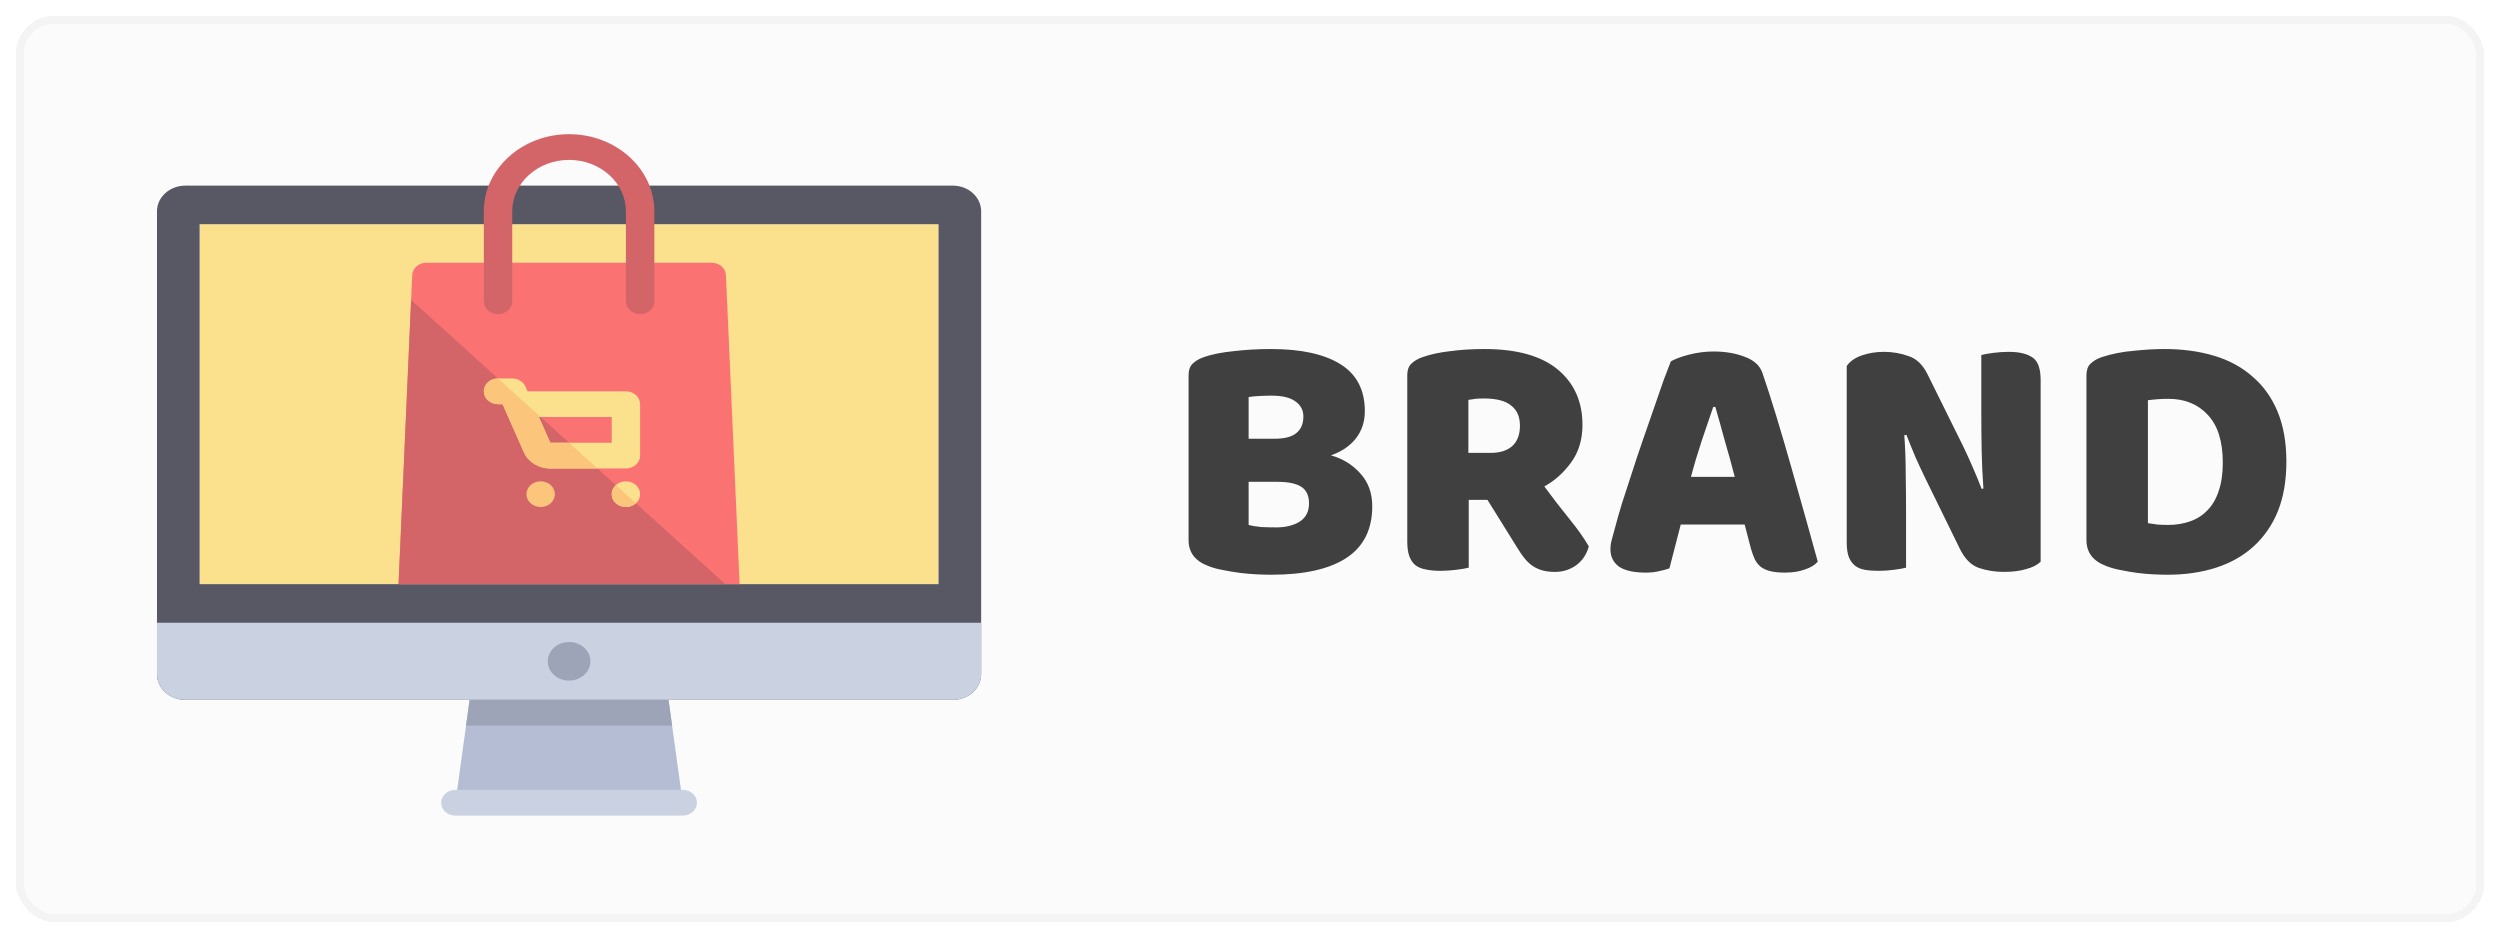 <svg width="637" height="239" viewBox="0 0 637 239" fill="none" xmlns="http://www.w3.org/2000/svg">
<path d="M239.138 57.121H50.862V148.845H239.138V57.121Z" fill="#FFE182"/>
<path d="M242.759 47.293H47.241C43.242 47.293 40 50.226 40 53.845V171.776C40 175.394 43.242 178.327 47.241 178.327H242.759C246.758 178.327 250 175.394 250 171.776V53.845C250 50.226 246.758 47.293 242.759 47.293ZM239.138 148.845H50.862V57.121H239.138V148.845Z" fill="#464655"/>
<path d="M40 158.672V171.776C40 175.394 43.242 178.327 47.241 178.327H242.759C246.758 178.327 250 175.394 250 171.776V158.672H40Z" fill="#C7CFE2"/>
<path d="M173.966 204.534H116.034L119.655 178.328H170.345L173.966 204.534Z" fill="#AFB9D2"/>
<path d="M171.25 184.879L170.345 178.328H119.655L118.75 184.879H171.25Z" fill="#959CB3"/>
<path d="M145 173.414C147.999 173.414 150.431 171.214 150.431 168.5C150.431 165.786 147.999 163.586 145 163.586C142.001 163.586 139.569 165.786 139.569 168.5C139.569 171.214 142.001 173.414 145 173.414Z" fill="#959CB3"/>
<path d="M173.966 207.81H116.034C114.035 207.81 112.413 206.343 112.413 204.534C112.413 202.725 114.035 201.258 116.034 201.258H173.965C175.965 201.258 177.586 202.725 177.586 204.534C177.586 206.343 175.965 207.81 173.966 207.81Z" fill="#C7CFE2"/>
<path d="M188.448 148.845H101.552L105.034 70.093C105.111 68.336 106.708 66.948 108.652 66.948H181.349C183.293 66.948 184.889 68.337 184.967 70.093L188.448 148.845Z" fill="#FF6464"/>
<path d="M101.552 148.845H184.827L104.755 76.398L101.552 148.845Z" fill="#D2555A"/>
<path d="M163.103 80.052C161.104 80.052 159.483 78.587 159.483 76.776V53.845C159.483 46.618 152.986 40.741 145 40.741C137.014 40.741 130.517 46.618 130.517 53.845V76.776C130.517 78.586 128.896 80.052 126.897 80.052C124.897 80.052 123.276 78.587 123.276 76.776V53.845C123.276 43.006 133.02 34.189 145 34.189C156.98 34.189 166.724 43.006 166.724 53.845V76.776C166.724 78.587 165.103 80.052 163.103 80.052Z" fill="#D2555A"/>
<path d="M159.483 119.362H140.211C137.232 119.362 134.592 117.743 133.486 115.241L128.065 102.983H126.897C124.897 102.983 123.276 101.518 123.276 99.707C123.276 97.896 124.897 96.431 126.897 96.431H130.517C131.997 96.431 133.329 97.246 133.88 98.491L134.418 99.706H159.483C161.483 99.706 163.104 101.171 163.104 102.982V116.086C163.103 117.897 161.482 119.362 159.483 119.362ZM137.313 106.259L140.209 112.81H155.862V106.259H137.313Z" fill="#FFE182"/>
<path d="M137.759 129.19C139.758 129.19 141.38 127.723 141.38 125.914C141.38 124.104 139.758 122.638 137.759 122.638C135.759 122.638 134.138 124.104 134.138 125.914C134.138 127.723 135.759 129.19 137.759 129.19Z" fill="#FFC36E"/>
<path d="M159.483 129.19C161.482 129.19 163.103 127.723 163.103 125.914C163.103 124.104 161.482 122.638 159.483 122.638C157.483 122.638 155.862 124.104 155.862 125.914C155.862 127.723 157.483 129.19 159.483 129.19Z" fill="#FFE182"/>
<path d="M123.276 99.707C123.276 101.518 124.897 102.983 126.897 102.983H128.065L133.486 115.242C134.592 117.744 137.232 119.363 140.211 119.363H152.241L145 112.811H140.209L137.313 106.259H137.759L126.897 96.431C124.897 96.431 123.276 97.896 123.276 99.707Z" fill="#FFC36E"/>
<path d="M159.483 129.19C160.483 129.19 161.387 128.823 162.043 128.23L156.923 123.598C156.267 124.19 155.862 125.009 155.862 125.914C155.862 127.723 157.483 129.19 159.483 129.19Z" fill="#FFC36E"/>
<path d="M318.15 133.75C318.99 133.99 320.07 134.17 321.39 134.29C322.71 134.35 323.97 134.38 325.17 134.38C327.57 134.38 329.55 133.9 331.11 132.94C332.73 131.92 333.54 130.36 333.54 128.26C333.54 126.28 332.88 124.87 331.56 124.03C330.24 123.19 328.23 122.77 325.53 122.77H318.15V133.75ZM318.15 111.79H324.72C327.3 111.79 329.16 111.31 330.3 110.35C331.5 109.39 332.1 107.98 332.1 106.12C332.1 104.5 331.41 103.21 330.03 102.25C328.71 101.29 326.7 100.81 324 100.81C323.1 100.81 322.05 100.84 320.85 100.9C319.71 100.96 318.81 101.05 318.15 101.17V111.79ZM324 146.44C322.98 146.44 321.78 146.41 320.4 146.35C319.02 146.29 317.58 146.17 316.08 145.99C314.64 145.81 313.2 145.57 311.76 145.27C310.32 145.03 309 144.67 307.8 144.19C304.5 142.93 302.85 140.74 302.85 137.62V95.59C302.85 94.33 303.18 93.37 303.84 92.71C304.56 91.99 305.52 91.42 306.72 91C308.76 90.28 311.31 89.77 314.37 89.47C317.43 89.11 320.58 88.93 323.82 88.93C331.5 88.93 337.41 90.22 341.55 92.8C345.69 95.38 347.76 99.37 347.76 104.77C347.76 107.47 346.98 109.81 345.42 111.79C343.86 113.71 341.76 115.12 339.12 116.02C342.12 116.86 344.61 118.39 346.59 120.61C348.63 122.83 349.65 125.62 349.65 128.98C349.65 134.92 347.43 139.33 342.99 142.21C338.61 145.03 332.28 146.44 324 146.44ZM374.233 127.36V144.64C373.573 144.82 372.523 145 371.083 145.18C369.703 145.36 368.323 145.45 366.943 145.45C365.563 145.45 364.333 145.33 363.253 145.09C362.233 144.91 361.363 144.55 360.643 144.01C359.983 143.47 359.473 142.72 359.113 141.76C358.753 140.8 358.573 139.54 358.573 137.98V95.59C358.573 94.33 358.903 93.37 359.563 92.71C360.283 91.99 361.243 91.42 362.443 91C364.483 90.28 366.853 89.77 369.553 89.47C372.253 89.11 375.133 88.93 378.193 88.93C386.473 88.93 392.713 90.67 396.913 94.15C401.113 97.63 403.213 102.34 403.213 108.28C403.213 112 402.253 115.18 400.333 117.82C398.413 120.46 396.133 122.5 393.493 123.94C395.653 126.88 397.783 129.64 399.883 132.22C401.983 134.8 403.633 137.14 404.833 139.24C404.233 141.34 403.123 142.96 401.503 144.1C399.943 145.18 398.173 145.72 396.193 145.72C394.873 145.72 393.733 145.57 392.773 145.27C391.813 144.97 390.973 144.55 390.253 144.01C389.533 143.47 388.873 142.81 388.273 142.03C387.673 141.25 387.103 140.41 386.563 139.51L379.003 127.36H374.233ZM379.903 115.39C382.183 115.39 383.983 114.82 385.303 113.68C386.623 112.48 387.283 110.74 387.283 108.46C387.283 106.18 386.533 104.47 385.033 103.33C383.593 102.13 381.283 101.53 378.103 101.53C377.203 101.53 376.483 101.56 375.943 101.62C375.403 101.68 374.803 101.77 374.143 101.89V115.39H379.903ZM425.73 92.08C426.75 91.48 428.28 90.91 430.32 90.37C432.42 89.83 434.52 89.56 436.62 89.56C439.62 89.56 442.26 90.01 444.54 90.91C446.88 91.75 448.38 93.1 449.04 94.96C450.12 98.08 451.29 101.71 452.55 105.85C453.81 109.99 455.07 114.28 456.33 118.72C457.59 123.1 458.82 127.45 460.02 131.77C461.22 136.03 462.27 139.81 463.17 143.11C462.45 143.95 461.37 144.61 459.93 145.09C458.49 145.63 456.78 145.9 454.8 145.9C453.36 145.9 452.13 145.78 451.11 145.54C450.15 145.3 449.34 144.94 448.68 144.46C448.08 143.98 447.57 143.35 447.15 142.57C446.79 141.79 446.46 140.89 446.16 139.87L444.54 133.66H428.25C427.77 135.46 427.29 137.32 426.81 139.24C426.33 141.16 425.85 143.02 425.37 144.82C424.53 145.12 423.63 145.36 422.67 145.54C421.77 145.78 420.66 145.9 419.34 145.9C416.28 145.9 414 145.39 412.5 144.37C411.06 143.29 410.34 141.82 410.34 139.96C410.34 139.12 410.46 138.28 410.7 137.44C410.94 136.6 411.21 135.61 411.51 134.47C411.93 132.85 412.5 130.84 413.22 128.44C414 126.04 414.84 123.46 415.74 120.7C416.64 117.88 417.6 115 418.62 112.06C419.64 109.12 420.6 106.36 421.5 103.78C422.4 101.14 423.21 98.8 423.93 96.76C424.71 94.72 425.31 93.16 425.73 92.08ZM436.53 103.69C435.69 106.21 434.73 109.03 433.65 112.15C432.63 115.21 431.7 118.33 430.86 121.51H442.02C441.18 118.27 440.31 115.12 439.41 112.06C438.57 108.94 437.79 106.15 437.07 103.69H436.53ZM519.955 143.11C519.115 143.95 517.885 144.58 516.265 145C514.705 145.48 512.815 145.72 510.595 145.72C508.375 145.72 506.275 145.39 504.295 144.73C502.315 144.07 500.695 142.48 499.435 139.96L490.525 121.78C489.625 119.92 488.815 118.18 488.095 116.56C487.375 114.88 486.595 112.96 485.755 110.8L485.215 110.89C485.455 114.13 485.575 117.43 485.575 120.79C485.635 124.15 485.665 127.45 485.665 130.69V144.64C485.005 144.82 483.985 145 482.605 145.18C481.285 145.36 479.965 145.45 478.645 145.45C477.325 145.45 476.155 145.36 475.135 145.18C474.115 145 473.275 144.64 472.615 144.1C471.955 143.56 471.445 142.84 471.085 141.94C470.725 140.98 470.545 139.75 470.545 138.25V93.25C471.385 92.05 472.675 91.15 474.415 90.55C476.155 89.95 478.015 89.65 479.995 89.65C482.215 89.65 484.315 90.01 486.295 90.73C488.335 91.39 489.955 92.95 491.155 95.41L500.155 113.59C501.055 115.45 501.865 117.22 502.585 118.9C503.305 120.52 504.085 122.41 504.925 124.57L505.375 124.48C505.135 121.24 504.985 118 504.925 114.76C504.865 111.52 504.835 108.28 504.835 105.04V90.46C505.495 90.28 506.485 90.1 507.805 89.92C509.185 89.74 510.535 89.65 511.855 89.65C514.495 89.65 516.505 90.13 517.885 91.09C519.265 91.99 519.955 93.91 519.955 96.85V143.11ZM547.289 133.3C547.949 133.42 548.759 133.54 549.719 133.66C550.679 133.72 551.579 133.75 552.419 133.75C554.459 133.75 556.319 133.45 557.999 132.85C559.739 132.25 561.209 131.32 562.409 130.06C563.669 128.8 564.629 127.18 565.289 125.2C566.009 123.16 566.369 120.73 566.369 117.91C566.369 112.51 565.109 108.46 562.589 105.76C560.069 103 556.709 101.62 552.509 101.62C551.669 101.62 550.799 101.65 549.899 101.71C549.059 101.77 548.189 101.86 547.289 101.98V133.3ZM552.329 146.44C551.309 146.44 550.139 146.41 548.819 146.35C547.499 146.29 546.119 146.17 544.679 145.99C543.299 145.81 541.889 145.57 540.449 145.27C539.069 145.03 537.779 144.67 536.579 144.19C533.279 142.93 531.629 140.74 531.629 137.62V95.59C531.629 94.33 531.959 93.37 532.619 92.71C533.339 91.99 534.299 91.42 535.499 91C538.079 90.16 540.809 89.62 543.689 89.38C546.569 89.08 549.149 88.93 551.429 88.93C556.109 88.93 560.339 89.5 564.119 90.64C567.959 91.78 571.229 93.55 573.929 95.95C576.689 98.29 578.819 101.26 580.319 104.86C581.819 108.46 582.569 112.72 582.569 117.64C582.569 122.44 581.849 126.64 580.409 130.24C578.969 133.78 576.899 136.78 574.199 139.24C571.559 141.64 568.379 143.44 564.659 144.64C560.939 145.84 556.829 146.44 552.329 146.44Z" fill="black" fill-opacity="0.83"/>
<g filter="url(#filter0_d_1_39)">
<rect x="4" width="629" height="231" rx="10" fill="#D9D9D9" fill-opacity="0.12" shape-rendering="crispEdges"/>
<rect x="5" y="1" width="627" height="229" rx="9" stroke="black" stroke-opacity="0.03" stroke-width="2" shape-rendering="crispEdges"/>
</g>
<defs>
<filter id="filter0_d_1_39" x="0" y="0" width="637" height="239" filterUnits="userSpaceOnUse" color-interpolation-filters="sRGB">
<feFlood flood-opacity="0" result="BackgroundImageFix"/>
<feColorMatrix in="SourceAlpha" type="matrix" values="0 0 0 0 0 0 0 0 0 0 0 0 0 0 0 0 0 0 127 0" result="hardAlpha"/>
<feOffset dy="4"/>
<feGaussianBlur stdDeviation="2"/>
<feComposite in2="hardAlpha" operator="out"/>
<feColorMatrix type="matrix" values="0 0 0 0 0 0 0 0 0 0 0 0 0 0 0 0 0 0 0.25 0"/>
<feBlend mode="normal" in2="BackgroundImageFix" result="effect1_dropShadow_1_39"/>
<feBlend mode="normal" in="SourceGraphic" in2="effect1_dropShadow_1_39" result="shape"/>
</filter>
</defs>
</svg>
